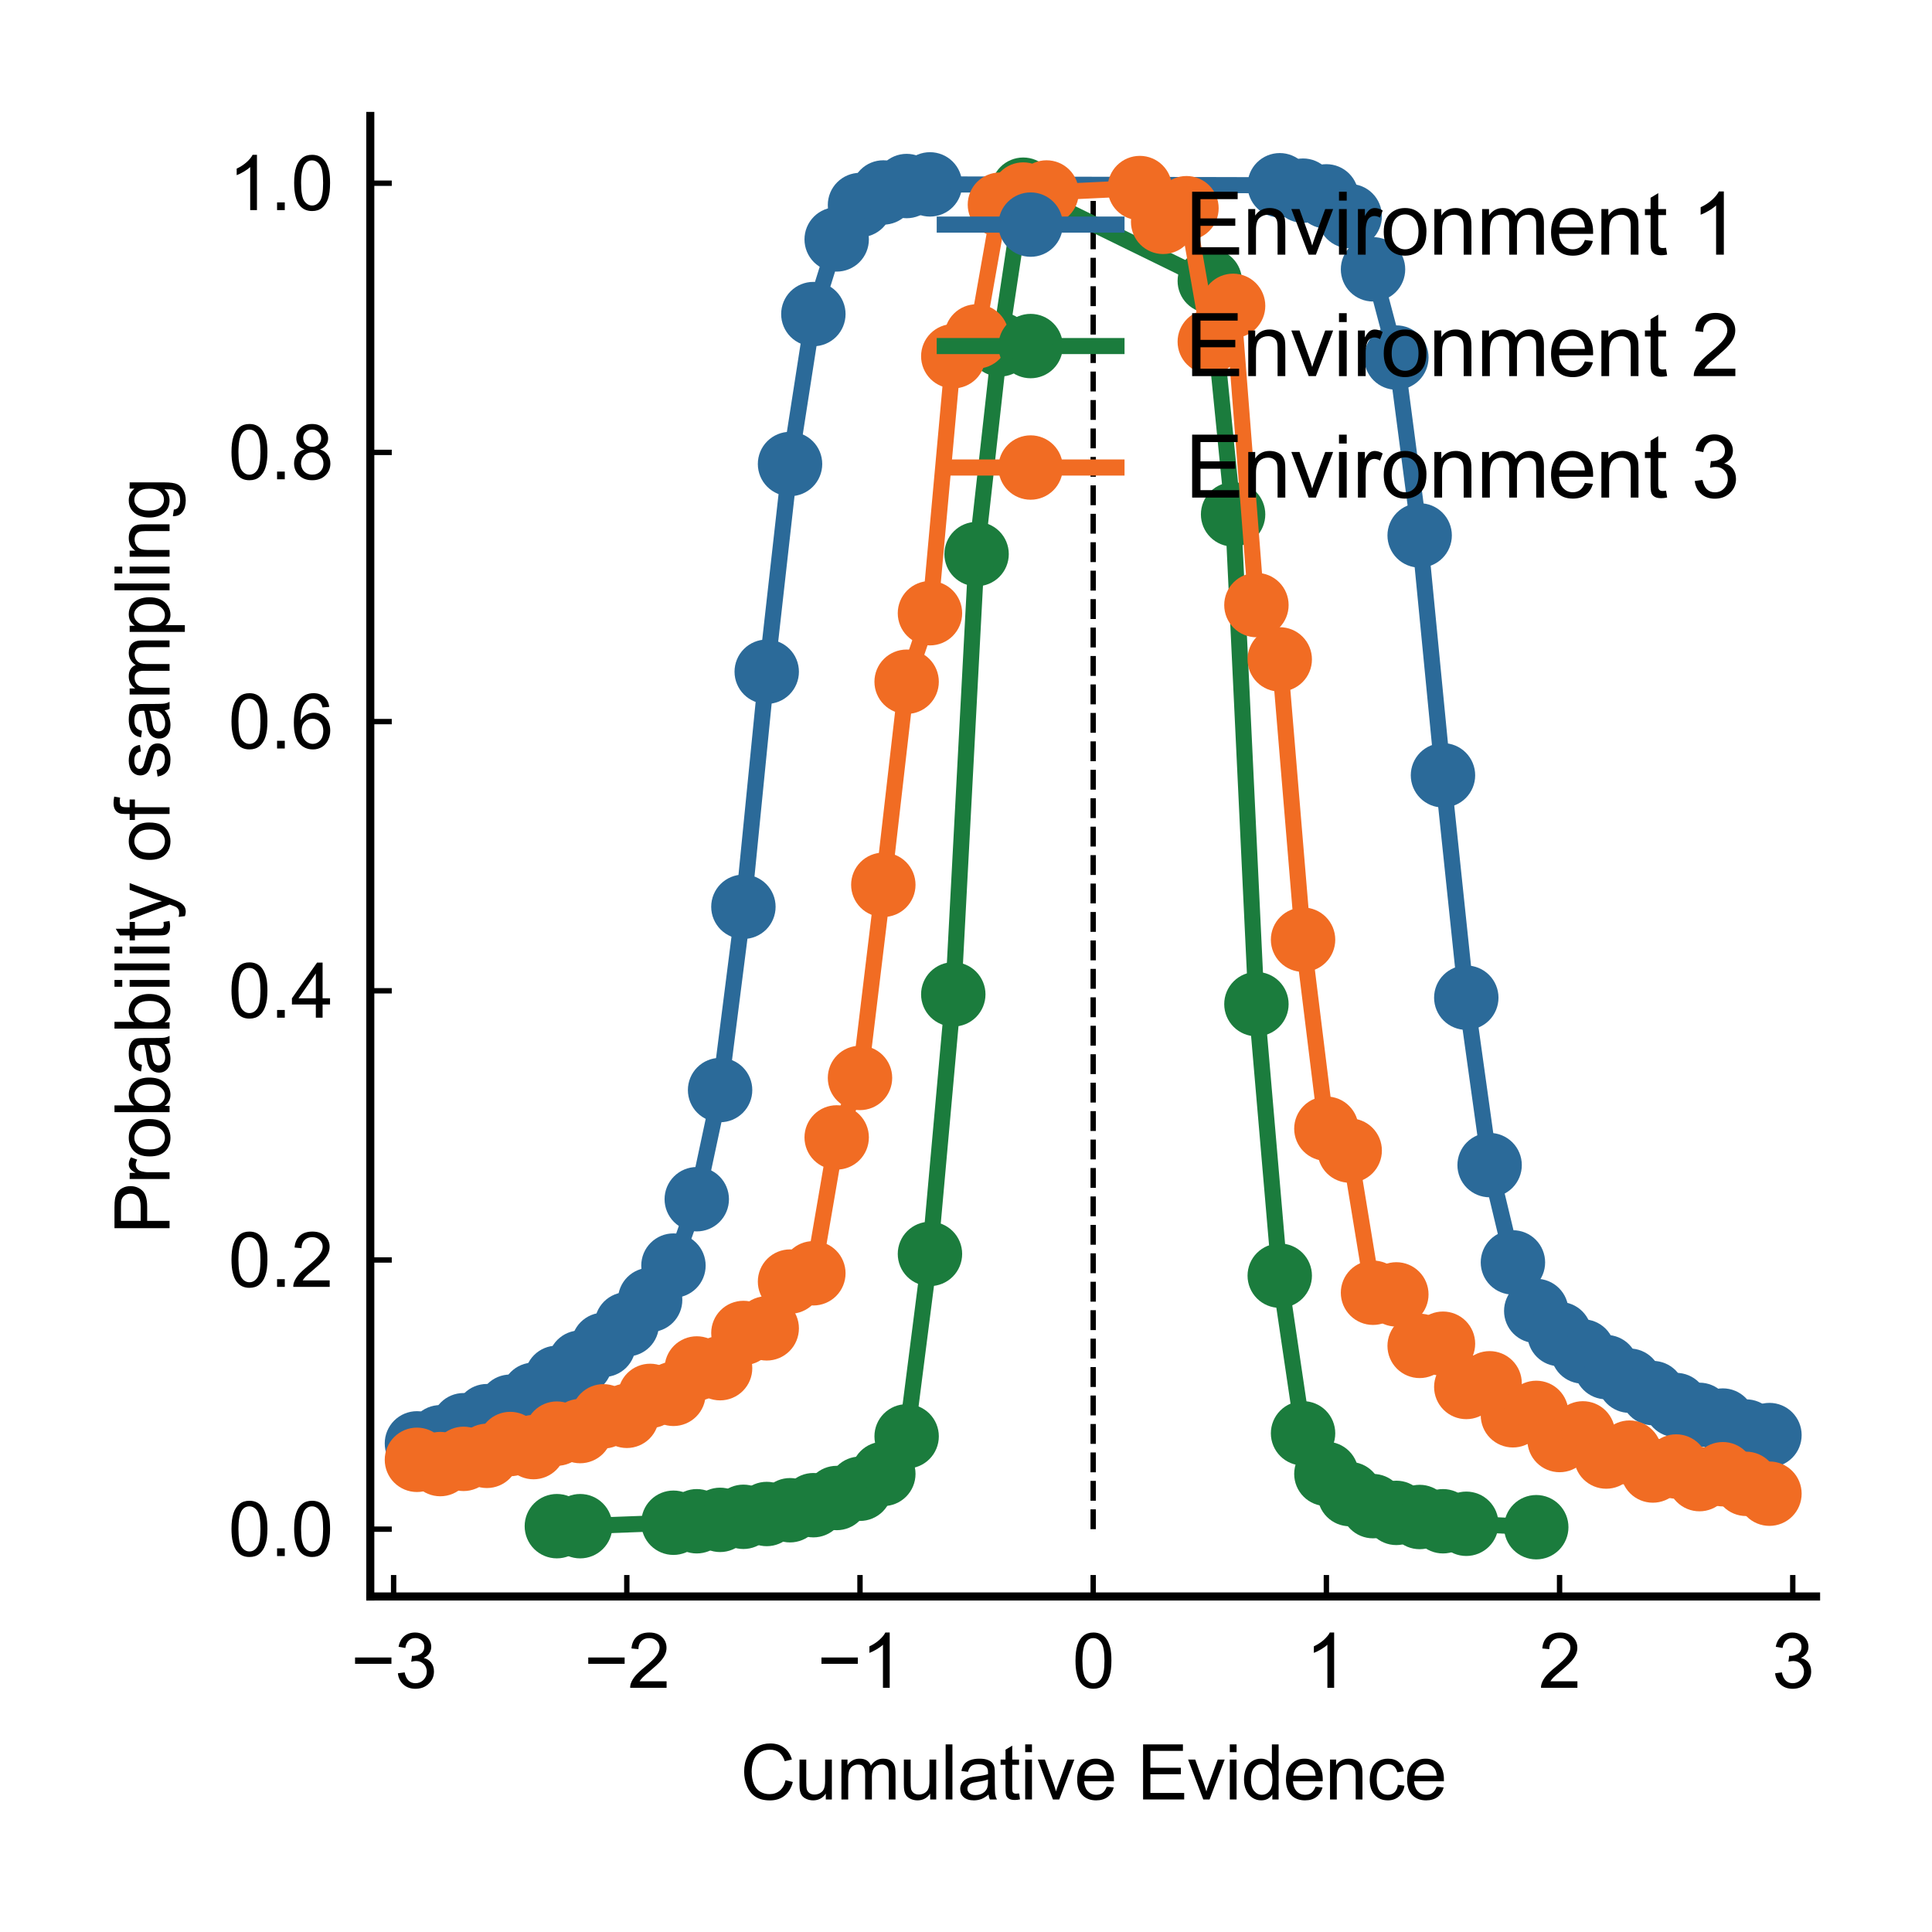 <?xml version="1.0" encoding="utf-8" standalone="no"?>
<!DOCTYPE svg PUBLIC "-//W3C//DTD SVG 1.1//EN"
  "http://www.w3.org/Graphics/SVG/1.1/DTD/svg11.dtd">
<svg xmlns:xlink="http://www.w3.org/1999/xlink" width="180pt" height="180pt" viewBox="0 0 180 180" xmlns="http://www.w3.org/2000/svg" version="1.1">
 <defs>
  <style type="text/css">*{stroke-linejoin: round; stroke-linecap: butt}</style>
 </defs>
 <g id="figure_1">
  <g id="patch_1">
   <path d="M 0 180 
L 180 180 
L 180 0 
L 0 0 
z
" style="fill: #ffffff"/>
  </g>
  <g id="axes_1">
   <g id="patch_2">
    <path d="M 34.5 148.74 
L 169.2 148.74 
L 169.2 10.8 
L 34.5 10.8 
z
" style="fill: #ffffff"/>
   </g>
   <g id="matplotlib.axis_1">
    <g id="xtick_1">
     <g id="line2d_1">
      <defs>
       <path id="mbf4b3d3108" d="M 0 0 
L 0 -2 
" style="stroke: #000000; stroke-width: 0.5"/>
      </defs>
      <g>
       <use xlink:href="#mbf4b3d3108" x="36.673" y="148.74" style="stroke: #000000; stroke-width: 0.5"/>
      </g>
     </g>
     <g id="text_1">
      <!-- −3 -->
      <g transform="translate(32.682 157.25) scale(0.07 -0.07)">
       <defs>
        <path id="ArialMT-2212" d="M 3381 1997 
L 356 1997 
L 356 2522 
L 3381 2522 
L 3381 1997 
z
" transform="scale(0.016)"/>
        <path id="ArialMT-33" d="M 269 1209 
L 831 1284 
Q 928 806 1161 595 
Q 1394 384 1728 384 
Q 2125 384 2398 659 
Q 2672 934 2672 1341 
Q 2672 1728 2419 1979 
Q 2166 2231 1775 2231 
Q 1616 2231 1378 2169 
L 1441 2663 
Q 1497 2656 1531 2656 
Q 1891 2656 2178 2843 
Q 2466 3031 2466 3422 
Q 2466 3731 2256 3934 
Q 2047 4138 1716 4138 
Q 1388 4138 1169 3931 
Q 950 3725 888 3313 
L 325 3413 
Q 428 3978 793 4289 
Q 1159 4600 1703 4600 
Q 2078 4600 2393 4439 
Q 2709 4278 2876 4000 
Q 3044 3722 3044 3409 
Q 3044 3113 2884 2869 
Q 2725 2625 2413 2481 
Q 2819 2388 3044 2092 
Q 3269 1797 3269 1353 
Q 3269 753 2831 336 
Q 2394 -81 1725 -81 
Q 1122 -81 723 278 
Q 325 638 269 1209 
z
" transform="scale(0.016)"/>
       </defs>
       <use xlink:href="#ArialMT-2212"/>
       <use xlink:href="#ArialMT-33" transform="translate(58.398 0)"/>
      </g>
     </g>
    </g>
    <g id="xtick_2">
     <g id="line2d_2">
      <g>
       <use xlink:href="#mbf4b3d3108" x="58.398" y="148.74" style="stroke: #000000; stroke-width: 0.5"/>
      </g>
     </g>
     <g id="text_2">
      <!-- −2 -->
      <g transform="translate(54.408 157.25) scale(0.07 -0.07)">
       <defs>
        <path id="ArialMT-32" d="M 3222 541 
L 3222 0 
L 194 0 
Q 188 203 259 391 
Q 375 700 629 1000 
Q 884 1300 1366 1694 
Q 2113 2306 2375 2664 
Q 2638 3022 2638 3341 
Q 2638 3675 2398 3904 
Q 2159 4134 1775 4134 
Q 1369 4134 1125 3890 
Q 881 3647 878 3216 
L 300 3275 
Q 359 3922 746 4261 
Q 1134 4600 1788 4600 
Q 2447 4600 2831 4234 
Q 3216 3869 3216 3328 
Q 3216 3053 3103 2787 
Q 2991 2522 2730 2228 
Q 2469 1934 1863 1422 
Q 1356 997 1212 845 
Q 1069 694 975 541 
L 3222 541 
z
" transform="scale(0.016)"/>
       </defs>
       <use xlink:href="#ArialMT-2212"/>
       <use xlink:href="#ArialMT-32" transform="translate(58.398 0)"/>
      </g>
     </g>
    </g>
    <g id="xtick_3">
     <g id="line2d_3">
      <g>
       <use xlink:href="#mbf4b3d3108" x="80.124" y="148.74" style="stroke: #000000; stroke-width: 0.5"/>
      </g>
     </g>
     <g id="text_3">
      <!-- −1 -->
      <g transform="translate(76.134 157.25) scale(0.07 -0.07)">
       <defs>
        <path id="ArialMT-31" d="M 2384 0 
L 1822 0 
L 1822 3584 
Q 1619 3391 1289 3197 
Q 959 3003 697 2906 
L 697 3450 
Q 1169 3672 1522 3987 
Q 1875 4303 2022 4600 
L 2384 4600 
L 2384 0 
z
" transform="scale(0.016)"/>
       </defs>
       <use xlink:href="#ArialMT-2212"/>
       <use xlink:href="#ArialMT-31" transform="translate(58.398 0)"/>
      </g>
     </g>
    </g>
    <g id="xtick_4">
     <g id="line2d_4">
      <g>
       <use xlink:href="#mbf4b3d3108" x="101.85" y="148.74" style="stroke: #000000; stroke-width: 0.5"/>
      </g>
     </g>
     <g id="text_4">
      <!-- 0 -->
      <g transform="translate(99.904 157.25) scale(0.07 -0.07)">
       <defs>
        <path id="ArialMT-30" d="M 266 2259 
Q 266 3072 433 3567 
Q 600 4063 929 4331 
Q 1259 4600 1759 4600 
Q 2128 4600 2406 4451 
Q 2684 4303 2865 4023 
Q 3047 3744 3150 3342 
Q 3253 2941 3253 2259 
Q 3253 1453 3087 958 
Q 2922 463 2592 192 
Q 2263 -78 1759 -78 
Q 1097 -78 719 397 
Q 266 969 266 2259 
z
M 844 2259 
Q 844 1131 1108 757 
Q 1372 384 1759 384 
Q 2147 384 2411 759 
Q 2675 1134 2675 2259 
Q 2675 3391 2411 3762 
Q 2147 4134 1753 4134 
Q 1366 4134 1134 3806 
Q 844 3388 844 2259 
z
" transform="scale(0.016)"/>
       </defs>
       <use xlink:href="#ArialMT-30"/>
      </g>
     </g>
    </g>
    <g id="xtick_5">
     <g id="line2d_5">
      <g>
       <use xlink:href="#mbf4b3d3108" x="123.576" y="148.74" style="stroke: #000000; stroke-width: 0.5"/>
      </g>
     </g>
     <g id="text_5">
      <!-- 1 -->
      <g transform="translate(121.629 157.25) scale(0.07 -0.07)">
       <use xlink:href="#ArialMT-31"/>
      </g>
     </g>
    </g>
    <g id="xtick_6">
     <g id="line2d_6">
      <g>
       <use xlink:href="#mbf4b3d3108" x="145.302" y="148.74" style="stroke: #000000; stroke-width: 0.5"/>
      </g>
     </g>
     <g id="text_6">
      <!-- 2 -->
      <g transform="translate(143.355 157.25) scale(0.07 -0.07)">
       <use xlink:href="#ArialMT-32"/>
      </g>
     </g>
    </g>
    <g id="xtick_7">
     <g id="line2d_7">
      <g>
       <use xlink:href="#mbf4b3d3108" x="167.027" y="148.74" style="stroke: #000000; stroke-width: 0.5"/>
      </g>
     </g>
     <g id="text_7">
      <!-- 3 -->
      <g transform="translate(165.081 157.25) scale(0.07 -0.07)">
       <use xlink:href="#ArialMT-33"/>
      </g>
     </g>
    </g>
    <g id="text_8">
     <!-- Cumulative Evidence -->
     <g transform="translate(68.974 167.652) scale(0.07 -0.07)">
      <defs>
       <path id="ArialMT-43" d="M 3763 1606 
L 4369 1453 
Q 4178 706 3683 314 
Q 3188 -78 2472 -78 
Q 1731 -78 1267 223 
Q 803 525 561 1097 
Q 319 1669 319 2325 
Q 319 3041 592 3573 
Q 866 4106 1370 4382 
Q 1875 4659 2481 4659 
Q 3169 4659 3637 4309 
Q 4106 3959 4291 3325 
L 3694 3184 
Q 3534 3684 3231 3912 
Q 2928 4141 2469 4141 
Q 1941 4141 1586 3887 
Q 1231 3634 1087 3207 
Q 944 2781 944 2328 
Q 944 1744 1114 1308 
Q 1284 872 1643 656 
Q 2003 441 2422 441 
Q 2931 441 3284 734 
Q 3638 1028 3763 1606 
z
" transform="scale(0.016)"/>
       <path id="ArialMT-75" d="M 2597 0 
L 2597 488 
Q 2209 -75 1544 -75 
Q 1250 -75 995 37 
Q 741 150 617 320 
Q 494 491 444 738 
Q 409 903 409 1263 
L 409 3319 
L 972 3319 
L 972 1478 
Q 972 1038 1006 884 
Q 1059 663 1231 536 
Q 1403 409 1656 409 
Q 1909 409 2131 539 
Q 2353 669 2445 892 
Q 2538 1116 2538 1541 
L 2538 3319 
L 3100 3319 
L 3100 0 
L 2597 0 
z
" transform="scale(0.016)"/>
       <path id="ArialMT-6d" d="M 422 0 
L 422 3319 
L 925 3319 
L 925 2853 
Q 1081 3097 1340 3245 
Q 1600 3394 1931 3394 
Q 2300 3394 2536 3241 
Q 2772 3088 2869 2813 
Q 3263 3394 3894 3394 
Q 4388 3394 4653 3120 
Q 4919 2847 4919 2278 
L 4919 0 
L 4359 0 
L 4359 2091 
Q 4359 2428 4304 2576 
Q 4250 2725 4106 2815 
Q 3963 2906 3769 2906 
Q 3419 2906 3187 2673 
Q 2956 2441 2956 1928 
L 2956 0 
L 2394 0 
L 2394 2156 
Q 2394 2531 2256 2718 
Q 2119 2906 1806 2906 
Q 1569 2906 1367 2781 
Q 1166 2656 1075 2415 
Q 984 2175 984 1722 
L 984 0 
L 422 0 
z
" transform="scale(0.016)"/>
       <path id="ArialMT-6c" d="M 409 0 
L 409 4581 
L 972 4581 
L 972 0 
L 409 0 
z
" transform="scale(0.016)"/>
       <path id="ArialMT-61" d="M 2588 409 
Q 2275 144 1986 34 
Q 1697 -75 1366 -75 
Q 819 -75 525 192 
Q 231 459 231 875 
Q 231 1119 342 1320 
Q 453 1522 633 1644 
Q 813 1766 1038 1828 
Q 1203 1872 1538 1913 
Q 2219 1994 2541 2106 
Q 2544 2222 2544 2253 
Q 2544 2597 2384 2738 
Q 2169 2928 1744 2928 
Q 1347 2928 1158 2789 
Q 969 2650 878 2297 
L 328 2372 
Q 403 2725 575 2942 
Q 747 3159 1072 3276 
Q 1397 3394 1825 3394 
Q 2250 3394 2515 3294 
Q 2781 3194 2906 3042 
Q 3031 2891 3081 2659 
Q 3109 2516 3109 2141 
L 3109 1391 
Q 3109 606 3145 398 
Q 3181 191 3288 0 
L 2700 0 
Q 2613 175 2588 409 
z
M 2541 1666 
Q 2234 1541 1622 1453 
Q 1275 1403 1131 1340 
Q 988 1278 909 1158 
Q 831 1038 831 891 
Q 831 666 1001 516 
Q 1172 366 1500 366 
Q 1825 366 2078 508 
Q 2331 650 2450 897 
Q 2541 1088 2541 1459 
L 2541 1666 
z
" transform="scale(0.016)"/>
       <path id="ArialMT-74" d="M 1650 503 
L 1731 6 
Q 1494 -44 1306 -44 
Q 1000 -44 831 53 
Q 663 150 594 308 
Q 525 466 525 972 
L 525 2881 
L 113 2881 
L 113 3319 
L 525 3319 
L 525 4141 
L 1084 4478 
L 1084 3319 
L 1650 3319 
L 1650 2881 
L 1084 2881 
L 1084 941 
Q 1084 700 1114 631 
Q 1144 563 1211 522 
Q 1278 481 1403 481 
Q 1497 481 1650 503 
z
" transform="scale(0.016)"/>
       <path id="ArialMT-69" d="M 425 3934 
L 425 4581 
L 988 4581 
L 988 3934 
L 425 3934 
z
M 425 0 
L 425 3319 
L 988 3319 
L 988 0 
L 425 0 
z
" transform="scale(0.016)"/>
       <path id="ArialMT-76" d="M 1344 0 
L 81 3319 
L 675 3319 
L 1388 1331 
Q 1503 1009 1600 663 
Q 1675 925 1809 1294 
L 2547 3319 
L 3125 3319 
L 1869 0 
L 1344 0 
z
" transform="scale(0.016)"/>
       <path id="ArialMT-65" d="M 2694 1069 
L 3275 997 
Q 3138 488 2766 206 
Q 2394 -75 1816 -75 
Q 1088 -75 661 373 
Q 234 822 234 1631 
Q 234 2469 665 2931 
Q 1097 3394 1784 3394 
Q 2450 3394 2872 2941 
Q 3294 2488 3294 1666 
Q 3294 1616 3291 1516 
L 816 1516 
Q 847 969 1125 678 
Q 1403 388 1819 388 
Q 2128 388 2347 550 
Q 2566 713 2694 1069 
z
M 847 1978 
L 2700 1978 
Q 2663 2397 2488 2606 
Q 2219 2931 1791 2931 
Q 1403 2931 1139 2672 
Q 875 2413 847 1978 
z
" transform="scale(0.016)"/>
       <path id="ArialMT-20" transform="scale(0.016)"/>
       <path id="ArialMT-45" d="M 506 0 
L 506 4581 
L 3819 4581 
L 3819 4041 
L 1113 4041 
L 1113 2638 
L 3647 2638 
L 3647 2100 
L 1113 2100 
L 1113 541 
L 3925 541 
L 3925 0 
L 506 0 
z
" transform="scale(0.016)"/>
       <path id="ArialMT-64" d="M 2575 0 
L 2575 419 
Q 2259 -75 1647 -75 
Q 1250 -75 917 144 
Q 584 363 401 755 
Q 219 1147 219 1656 
Q 219 2153 384 2558 
Q 550 2963 881 3178 
Q 1213 3394 1622 3394 
Q 1922 3394 2156 3267 
Q 2391 3141 2538 2938 
L 2538 4581 
L 3097 4581 
L 3097 0 
L 2575 0 
z
M 797 1656 
Q 797 1019 1065 703 
Q 1334 388 1700 388 
Q 2069 388 2326 689 
Q 2584 991 2584 1609 
Q 2584 2291 2321 2609 
Q 2059 2928 1675 2928 
Q 1300 2928 1048 2622 
Q 797 2316 797 1656 
z
" transform="scale(0.016)"/>
       <path id="ArialMT-6e" d="M 422 0 
L 422 3319 
L 928 3319 
L 928 2847 
Q 1294 3394 1984 3394 
Q 2284 3394 2536 3286 
Q 2788 3178 2913 3003 
Q 3038 2828 3088 2588 
Q 3119 2431 3119 2041 
L 3119 0 
L 2556 0 
L 2556 2019 
Q 2556 2363 2490 2533 
Q 2425 2703 2258 2804 
Q 2091 2906 1866 2906 
Q 1506 2906 1245 2678 
Q 984 2450 984 1813 
L 984 0 
L 422 0 
z
" transform="scale(0.016)"/>
       <path id="ArialMT-63" d="M 2588 1216 
L 3141 1144 
Q 3050 572 2676 248 
Q 2303 -75 1759 -75 
Q 1078 -75 664 370 
Q 250 816 250 1647 
Q 250 2184 428 2587 
Q 606 2991 970 3192 
Q 1334 3394 1763 3394 
Q 2303 3394 2647 3120 
Q 2991 2847 3088 2344 
L 2541 2259 
Q 2463 2594 2264 2762 
Q 2066 2931 1784 2931 
Q 1359 2931 1093 2626 
Q 828 2322 828 1663 
Q 828 994 1084 691 
Q 1341 388 1753 388 
Q 2084 388 2306 591 
Q 2528 794 2588 1216 
z
" transform="scale(0.016)"/>
      </defs>
      <use xlink:href="#ArialMT-43"/>
      <use xlink:href="#ArialMT-75" transform="translate(72.217 0)"/>
      <use xlink:href="#ArialMT-6d" transform="translate(127.832 0)"/>
      <use xlink:href="#ArialMT-75" transform="translate(211.133 0)"/>
      <use xlink:href="#ArialMT-6c" transform="translate(266.748 0)"/>
      <use xlink:href="#ArialMT-61" transform="translate(288.965 0)"/>
      <use xlink:href="#ArialMT-74" transform="translate(344.58 0)"/>
      <use xlink:href="#ArialMT-69" transform="translate(372.363 0)"/>
      <use xlink:href="#ArialMT-76" transform="translate(394.58 0)"/>
      <use xlink:href="#ArialMT-65" transform="translate(444.58 0)"/>
      <use xlink:href="#ArialMT-20" transform="translate(500.195 0)"/>
      <use xlink:href="#ArialMT-45" transform="translate(527.979 0)"/>
      <use xlink:href="#ArialMT-76" transform="translate(594.678 0)"/>
      <use xlink:href="#ArialMT-69" transform="translate(644.678 0)"/>
      <use xlink:href="#ArialMT-64" transform="translate(666.895 0)"/>
      <use xlink:href="#ArialMT-65" transform="translate(722.51 0)"/>
      <use xlink:href="#ArialMT-6e" transform="translate(778.125 0)"/>
      <use xlink:href="#ArialMT-63" transform="translate(833.74 0)"/>
      <use xlink:href="#ArialMT-65" transform="translate(883.74 0)"/>
     </g>
    </g>
   </g>
   <g id="matplotlib.axis_2">
    <g id="ytick_1">
     <g id="line2d_8">
      <defs>
       <path id="md67c5f1a2b" d="M 0 0 
L 2 0 
" style="stroke: #000000; stroke-width: 0.5"/>
      </defs>
      <g>
       <use xlink:href="#md67c5f1a2b" x="34.5" y="142.47" style="stroke: #000000; stroke-width: 0.5"/>
      </g>
     </g>
     <g id="text_9">
      <!-- 0.0 -->
      <g transform="translate(21.27 144.975) scale(0.07 -0.07)">
       <defs>
        <path id="ArialMT-2e" d="M 581 0 
L 581 641 
L 1222 641 
L 1222 0 
L 581 0 
z
" transform="scale(0.016)"/>
       </defs>
       <use xlink:href="#ArialMT-30"/>
       <use xlink:href="#ArialMT-2e" transform="translate(55.615 0)"/>
       <use xlink:href="#ArialMT-30" transform="translate(83.398 0)"/>
      </g>
     </g>
    </g>
    <g id="ytick_2">
     <g id="line2d_9">
      <g>
       <use xlink:href="#md67c5f1a2b" x="34.5" y="117.39" style="stroke: #000000; stroke-width: 0.5"/>
      </g>
     </g>
     <g id="text_10">
      <!-- 0.2 -->
      <g transform="translate(21.27 119.895) scale(0.07 -0.07)">
       <use xlink:href="#ArialMT-30"/>
       <use xlink:href="#ArialMT-2e" transform="translate(55.615 0)"/>
       <use xlink:href="#ArialMT-32" transform="translate(83.398 0)"/>
      </g>
     </g>
    </g>
    <g id="ytick_3">
     <g id="line2d_10">
      <g>
       <use xlink:href="#md67c5f1a2b" x="34.5" y="92.31" style="stroke: #000000; stroke-width: 0.5"/>
      </g>
     </g>
     <g id="text_11">
      <!-- 0.4 -->
      <g transform="translate(21.27 94.815) scale(0.07 -0.07)">
       <defs>
        <path id="ArialMT-34" d="M 2069 0 
L 2069 1097 
L 81 1097 
L 81 1613 
L 2172 4581 
L 2631 4581 
L 2631 1613 
L 3250 1613 
L 3250 1097 
L 2631 1097 
L 2631 0 
L 2069 0 
z
M 2069 1613 
L 2069 3678 
L 634 1613 
L 2069 1613 
z
" transform="scale(0.016)"/>
       </defs>
       <use xlink:href="#ArialMT-30"/>
       <use xlink:href="#ArialMT-2e" transform="translate(55.615 0)"/>
       <use xlink:href="#ArialMT-34" transform="translate(83.398 0)"/>
      </g>
     </g>
    </g>
    <g id="ytick_4">
     <g id="line2d_11">
      <g>
       <use xlink:href="#md67c5f1a2b" x="34.5" y="67.23" style="stroke: #000000; stroke-width: 0.5"/>
      </g>
     </g>
     <g id="text_12">
      <!-- 0.6 -->
      <g transform="translate(21.27 69.735) scale(0.07 -0.07)">
       <defs>
        <path id="ArialMT-36" d="M 3184 3459 
L 2625 3416 
Q 2550 3747 2413 3897 
Q 2184 4138 1850 4138 
Q 1581 4138 1378 3988 
Q 1113 3794 959 3422 
Q 806 3050 800 2363 
Q 1003 2672 1297 2822 
Q 1591 2972 1913 2972 
Q 2475 2972 2870 2558 
Q 3266 2144 3266 1488 
Q 3266 1056 3080 686 
Q 2894 316 2569 119 
Q 2244 -78 1831 -78 
Q 1128 -78 684 439 
Q 241 956 241 2144 
Q 241 3472 731 4075 
Q 1159 4600 1884 4600 
Q 2425 4600 2770 4297 
Q 3116 3994 3184 3459 
z
M 888 1484 
Q 888 1194 1011 928 
Q 1134 663 1356 523 
Q 1578 384 1822 384 
Q 2178 384 2434 671 
Q 2691 959 2691 1453 
Q 2691 1928 2437 2201 
Q 2184 2475 1800 2475 
Q 1419 2475 1153 2201 
Q 888 1928 888 1484 
z
" transform="scale(0.016)"/>
       </defs>
       <use xlink:href="#ArialMT-30"/>
       <use xlink:href="#ArialMT-2e" transform="translate(55.615 0)"/>
       <use xlink:href="#ArialMT-36" transform="translate(83.398 0)"/>
      </g>
     </g>
    </g>
    <g id="ytick_5">
     <g id="line2d_12">
      <g>
       <use xlink:href="#md67c5f1a2b" x="34.5" y="42.15" style="stroke: #000000; stroke-width: 0.5"/>
      </g>
     </g>
     <g id="text_13">
      <!-- 0.8 -->
      <g transform="translate(21.27 44.655) scale(0.07 -0.07)">
       <defs>
        <path id="ArialMT-38" d="M 1131 2484 
Q 781 2613 612 2850 
Q 444 3088 444 3419 
Q 444 3919 803 4259 
Q 1163 4600 1759 4600 
Q 2359 4600 2725 4251 
Q 3091 3903 3091 3403 
Q 3091 3084 2923 2848 
Q 2756 2613 2416 2484 
Q 2838 2347 3058 2040 
Q 3278 1734 3278 1309 
Q 3278 722 2862 322 
Q 2447 -78 1769 -78 
Q 1091 -78 675 323 
Q 259 725 259 1325 
Q 259 1772 486 2073 
Q 713 2375 1131 2484 
z
M 1019 3438 
Q 1019 3113 1228 2906 
Q 1438 2700 1772 2700 
Q 2097 2700 2305 2904 
Q 2513 3109 2513 3406 
Q 2513 3716 2298 3927 
Q 2084 4138 1766 4138 
Q 1444 4138 1231 3931 
Q 1019 3725 1019 3438 
z
M 838 1322 
Q 838 1081 952 856 
Q 1066 631 1291 507 
Q 1516 384 1775 384 
Q 2178 384 2440 643 
Q 2703 903 2703 1303 
Q 2703 1709 2433 1975 
Q 2163 2241 1756 2241 
Q 1359 2241 1098 1978 
Q 838 1716 838 1322 
z
" transform="scale(0.016)"/>
       </defs>
       <use xlink:href="#ArialMT-30"/>
       <use xlink:href="#ArialMT-2e" transform="translate(55.615 0)"/>
       <use xlink:href="#ArialMT-38" transform="translate(83.398 0)"/>
      </g>
     </g>
    </g>
    <g id="ytick_6">
     <g id="line2d_13">
      <g>
       <use xlink:href="#md67c5f1a2b" x="34.5" y="17.07" style="stroke: #000000; stroke-width: 0.5"/>
      </g>
     </g>
     <g id="text_14">
      <!-- 1.0 -->
      <g transform="translate(21.27 19.575) scale(0.07 -0.07)">
       <use xlink:href="#ArialMT-31"/>
       <use xlink:href="#ArialMT-2e" transform="translate(55.615 0)"/>
       <use xlink:href="#ArialMT-30" transform="translate(83.398 0)"/>
      </g>
     </g>
    </g>
    <g id="text_15">
     <!-- Probability of sampling -->
     <g transform="translate(15.797 114.98) rotate(-90) scale(0.07 -0.07)">
      <defs>
       <path id="ArialMT-50" d="M 494 0 
L 494 4581 
L 2222 4581 
Q 2678 4581 2919 4538 
Q 3256 4481 3484 4323 
Q 3713 4166 3852 3881 
Q 3991 3597 3991 3256 
Q 3991 2672 3619 2267 
Q 3247 1863 2275 1863 
L 1100 1863 
L 1100 0 
L 494 0 
z
M 1100 2403 
L 2284 2403 
Q 2872 2403 3119 2622 
Q 3366 2841 3366 3238 
Q 3366 3525 3220 3729 
Q 3075 3934 2838 4000 
Q 2684 4041 2272 4041 
L 1100 4041 
L 1100 2403 
z
" transform="scale(0.016)"/>
       <path id="ArialMT-72" d="M 416 0 
L 416 3319 
L 922 3319 
L 922 2816 
Q 1116 3169 1280 3281 
Q 1444 3394 1641 3394 
Q 1925 3394 2219 3213 
L 2025 2691 
Q 1819 2813 1613 2813 
Q 1428 2813 1281 2702 
Q 1134 2591 1072 2394 
Q 978 2094 978 1738 
L 978 0 
L 416 0 
z
" transform="scale(0.016)"/>
       <path id="ArialMT-6f" d="M 213 1659 
Q 213 2581 725 3025 
Q 1153 3394 1769 3394 
Q 2453 3394 2887 2945 
Q 3322 2497 3322 1706 
Q 3322 1066 3130 698 
Q 2938 331 2570 128 
Q 2203 -75 1769 -75 
Q 1072 -75 642 372 
Q 213 819 213 1659 
z
M 791 1659 
Q 791 1022 1069 705 
Q 1347 388 1769 388 
Q 2188 388 2466 706 
Q 2744 1025 2744 1678 
Q 2744 2294 2464 2611 
Q 2184 2928 1769 2928 
Q 1347 2928 1069 2612 
Q 791 2297 791 1659 
z
" transform="scale(0.016)"/>
       <path id="ArialMT-62" d="M 941 0 
L 419 0 
L 419 4581 
L 981 4581 
L 981 2947 
Q 1338 3394 1891 3394 
Q 2197 3394 2470 3270 
Q 2744 3147 2920 2923 
Q 3097 2700 3197 2384 
Q 3297 2069 3297 1709 
Q 3297 856 2875 390 
Q 2453 -75 1863 -75 
Q 1275 -75 941 416 
L 941 0 
z
M 934 1684 
Q 934 1088 1097 822 
Q 1363 388 1816 388 
Q 2184 388 2453 708 
Q 2722 1028 2722 1663 
Q 2722 2313 2464 2622 
Q 2206 2931 1841 2931 
Q 1472 2931 1203 2611 
Q 934 2291 934 1684 
z
" transform="scale(0.016)"/>
       <path id="ArialMT-79" d="M 397 -1278 
L 334 -750 
Q 519 -800 656 -800 
Q 844 -800 956 -737 
Q 1069 -675 1141 -563 
Q 1194 -478 1313 -144 
Q 1328 -97 1363 -6 
L 103 3319 
L 709 3319 
L 1400 1397 
Q 1534 1031 1641 628 
Q 1738 1016 1872 1384 
L 2581 3319 
L 3144 3319 
L 1881 -56 
Q 1678 -603 1566 -809 
Q 1416 -1088 1222 -1217 
Q 1028 -1347 759 -1347 
Q 597 -1347 397 -1278 
z
" transform="scale(0.016)"/>
       <path id="ArialMT-66" d="M 556 0 
L 556 2881 
L 59 2881 
L 59 3319 
L 556 3319 
L 556 3672 
Q 556 4006 616 4169 
Q 697 4388 901 4523 
Q 1106 4659 1475 4659 
Q 1713 4659 2000 4603 
L 1916 4113 
Q 1741 4144 1584 4144 
Q 1328 4144 1222 4034 
Q 1116 3925 1116 3625 
L 1116 3319 
L 1763 3319 
L 1763 2881 
L 1116 2881 
L 1116 0 
L 556 0 
z
" transform="scale(0.016)"/>
       <path id="ArialMT-73" d="M 197 991 
L 753 1078 
Q 800 744 1014 566 
Q 1228 388 1613 388 
Q 2000 388 2187 545 
Q 2375 703 2375 916 
Q 2375 1106 2209 1216 
Q 2094 1291 1634 1406 
Q 1016 1563 777 1677 
Q 538 1791 414 1992 
Q 291 2194 291 2438 
Q 291 2659 392 2848 
Q 494 3038 669 3163 
Q 800 3259 1026 3326 
Q 1253 3394 1513 3394 
Q 1903 3394 2198 3281 
Q 2494 3169 2634 2976 
Q 2775 2784 2828 2463 
L 2278 2388 
Q 2241 2644 2061 2787 
Q 1881 2931 1553 2931 
Q 1166 2931 1000 2803 
Q 834 2675 834 2503 
Q 834 2394 903 2306 
Q 972 2216 1119 2156 
Q 1203 2125 1616 2013 
Q 2213 1853 2448 1751 
Q 2684 1650 2818 1456 
Q 2953 1263 2953 975 
Q 2953 694 2789 445 
Q 2625 197 2315 61 
Q 2006 -75 1616 -75 
Q 969 -75 630 194 
Q 291 463 197 991 
z
" transform="scale(0.016)"/>
       <path id="ArialMT-70" d="M 422 -1272 
L 422 3319 
L 934 3319 
L 934 2888 
Q 1116 3141 1344 3267 
Q 1572 3394 1897 3394 
Q 2322 3394 2647 3175 
Q 2972 2956 3137 2557 
Q 3303 2159 3303 1684 
Q 3303 1175 3120 767 
Q 2938 359 2589 142 
Q 2241 -75 1856 -75 
Q 1575 -75 1351 44 
Q 1128 163 984 344 
L 984 -1272 
L 422 -1272 
z
M 931 1641 
Q 931 1000 1190 694 
Q 1450 388 1819 388 
Q 2194 388 2461 705 
Q 2728 1022 2728 1688 
Q 2728 2322 2467 2637 
Q 2206 2953 1844 2953 
Q 1484 2953 1207 2617 
Q 931 2281 931 1641 
z
" transform="scale(0.016)"/>
       <path id="ArialMT-67" d="M 319 -275 
L 866 -356 
Q 900 -609 1056 -725 
Q 1266 -881 1628 -881 
Q 2019 -881 2231 -725 
Q 2444 -569 2519 -288 
Q 2563 -116 2559 434 
Q 2191 0 1641 0 
Q 956 0 581 494 
Q 206 988 206 1678 
Q 206 2153 378 2554 
Q 550 2956 876 3175 
Q 1203 3394 1644 3394 
Q 2231 3394 2613 2919 
L 2613 3319 
L 3131 3319 
L 3131 450 
Q 3131 -325 2973 -648 
Q 2816 -972 2473 -1159 
Q 2131 -1347 1631 -1347 
Q 1038 -1347 672 -1080 
Q 306 -813 319 -275 
z
M 784 1719 
Q 784 1066 1043 766 
Q 1303 466 1694 466 
Q 2081 466 2343 764 
Q 2606 1063 2606 1700 
Q 2606 2309 2336 2618 
Q 2066 2928 1684 2928 
Q 1309 2928 1046 2623 
Q 784 2319 784 1719 
z
" transform="scale(0.016)"/>
      </defs>
      <use xlink:href="#ArialMT-50"/>
      <use xlink:href="#ArialMT-72" transform="translate(66.699 0)"/>
      <use xlink:href="#ArialMT-6f" transform="translate(100 0)"/>
      <use xlink:href="#ArialMT-62" transform="translate(155.615 0)"/>
      <use xlink:href="#ArialMT-61" transform="translate(211.23 0)"/>
      <use xlink:href="#ArialMT-62" transform="translate(266.846 0)"/>
      <use xlink:href="#ArialMT-69" transform="translate(322.461 0)"/>
      <use xlink:href="#ArialMT-6c" transform="translate(344.678 0)"/>
      <use xlink:href="#ArialMT-69" transform="translate(366.895 0)"/>
      <use xlink:href="#ArialMT-74" transform="translate(389.111 0)"/>
      <use xlink:href="#ArialMT-79" transform="translate(416.895 0)"/>
      <use xlink:href="#ArialMT-20" transform="translate(466.895 0)"/>
      <use xlink:href="#ArialMT-6f" transform="translate(494.678 0)"/>
      <use xlink:href="#ArialMT-66" transform="translate(550.293 0)"/>
      <use xlink:href="#ArialMT-20" transform="translate(578.076 0)"/>
      <use xlink:href="#ArialMT-73" transform="translate(605.859 0)"/>
      <use xlink:href="#ArialMT-61" transform="translate(655.859 0)"/>
      <use xlink:href="#ArialMT-6d" transform="translate(711.475 0)"/>
      <use xlink:href="#ArialMT-70" transform="translate(794.775 0)"/>
      <use xlink:href="#ArialMT-6c" transform="translate(850.391 0)"/>
      <use xlink:href="#ArialMT-69" transform="translate(872.607 0)"/>
      <use xlink:href="#ArialMT-6e" transform="translate(894.824 0)"/>
      <use xlink:href="#ArialMT-67" transform="translate(950.439 0)"/>
     </g>
    </g>
   </g>
   <g id="LineCollection_1">
    <path d="M 101.85 142.47 
L 101.85 17.07 
" clip-path="url(#p8692076229)" style="fill: none; stroke-dasharray: 1.85,0.8; stroke-dashoffset: 0; stroke: #000000; stroke-width: 0.5"/>
   </g>
   <g id="line2d_14">
    <path d="M 38.845 134.476 
L 41.018 133.907 
L 43.19 132.785 
L 45.363 131.94 
L 47.535 131.061 
L 49.708 129.947 
L 51.881 128.37 
L 54.053 126.952 
L 56.226 125.296 
L 58.398 123.384 
L 60.571 121.108 
L 62.744 117.912 
L 64.916 111.728 
L 67.089 101.558 
L 69.261 84.482 
L 71.434 62.583 
L 73.606 43.23 
L 75.779 29.262 
L 77.952 22.305 
L 80.124 19.101 
L 82.297 17.932 
L 84.469 17.333 
L 86.642 17.179 
L 119.231 17.26 
L 121.403 17.763 
L 123.576 18.295 
L 125.748 20.137 
L 127.921 25.092 
L 130.094 33.313 
L 132.266 49.883 
L 134.439 72.234 
L 136.611 92.952 
L 138.784 108.55 
L 140.956 117.617 
L 143.129 122.138 
L 145.302 124.296 
L 147.474 125.915 
L 149.647 127.371 
L 151.819 128.636 
L 153.992 129.791 
L 156.165 130.905 
L 158.337 131.82 
L 160.51 132.35 
L 162.682 133.373 
L 164.855 133.703 
" clip-path="url(#p8692076229)" style="fill: none; stroke: #2b6a99; stroke-width: 1.5; stroke-linecap: square"/>
    <defs>
     <path id="mc1ffb6bd2c" d="M 0 2.5 
C 0.663 2.5 1.299 2.237 1.768 1.768 
C 2.237 1.299 2.5 0.663 2.5 0 
C 2.5 -0.663 2.237 -1.299 1.768 -1.768 
C 1.299 -2.237 0.663 -2.5 0 -2.5 
C -0.663 -2.5 -1.299 -2.237 -1.768 -1.768 
C -2.237 -1.299 -2.5 -0.663 -2.5 0 
C -2.5 0.663 -2.237 1.299 -1.768 1.768 
C -1.299 2.237 -0.663 2.5 0 2.5 
z
" style="stroke: #2b6a99"/>
    </defs>
    <g clip-path="url(#p8692076229)">
     <use xlink:href="#mc1ffb6bd2c" x="38.845" y="134.476" style="fill: #2b6a99; stroke: #2b6a99"/>
     <use xlink:href="#mc1ffb6bd2c" x="41.018" y="133.907" style="fill: #2b6a99; stroke: #2b6a99"/>
     <use xlink:href="#mc1ffb6bd2c" x="43.19" y="132.785" style="fill: #2b6a99; stroke: #2b6a99"/>
     <use xlink:href="#mc1ffb6bd2c" x="45.363" y="131.94" style="fill: #2b6a99; stroke: #2b6a99"/>
     <use xlink:href="#mc1ffb6bd2c" x="47.535" y="131.061" style="fill: #2b6a99; stroke: #2b6a99"/>
     <use xlink:href="#mc1ffb6bd2c" x="49.708" y="129.947" style="fill: #2b6a99; stroke: #2b6a99"/>
     <use xlink:href="#mc1ffb6bd2c" x="51.881" y="128.37" style="fill: #2b6a99; stroke: #2b6a99"/>
     <use xlink:href="#mc1ffb6bd2c" x="54.053" y="126.952" style="fill: #2b6a99; stroke: #2b6a99"/>
     <use xlink:href="#mc1ffb6bd2c" x="56.226" y="125.296" style="fill: #2b6a99; stroke: #2b6a99"/>
     <use xlink:href="#mc1ffb6bd2c" x="58.398" y="123.384" style="fill: #2b6a99; stroke: #2b6a99"/>
     <use xlink:href="#mc1ffb6bd2c" x="60.571" y="121.108" style="fill: #2b6a99; stroke: #2b6a99"/>
     <use xlink:href="#mc1ffb6bd2c" x="62.744" y="117.912" style="fill: #2b6a99; stroke: #2b6a99"/>
     <use xlink:href="#mc1ffb6bd2c" x="64.916" y="111.728" style="fill: #2b6a99; stroke: #2b6a99"/>
     <use xlink:href="#mc1ffb6bd2c" x="67.089" y="101.558" style="fill: #2b6a99; stroke: #2b6a99"/>
     <use xlink:href="#mc1ffb6bd2c" x="69.261" y="84.482" style="fill: #2b6a99; stroke: #2b6a99"/>
     <use xlink:href="#mc1ffb6bd2c" x="71.434" y="62.583" style="fill: #2b6a99; stroke: #2b6a99"/>
     <use xlink:href="#mc1ffb6bd2c" x="73.606" y="43.23" style="fill: #2b6a99; stroke: #2b6a99"/>
     <use xlink:href="#mc1ffb6bd2c" x="75.779" y="29.262" style="fill: #2b6a99; stroke: #2b6a99"/>
     <use xlink:href="#mc1ffb6bd2c" x="77.952" y="22.305" style="fill: #2b6a99; stroke: #2b6a99"/>
     <use xlink:href="#mc1ffb6bd2c" x="80.124" y="19.101" style="fill: #2b6a99; stroke: #2b6a99"/>
     <use xlink:href="#mc1ffb6bd2c" x="82.297" y="17.932" style="fill: #2b6a99; stroke: #2b6a99"/>
     <use xlink:href="#mc1ffb6bd2c" x="84.469" y="17.333" style="fill: #2b6a99; stroke: #2b6a99"/>
     <use xlink:href="#mc1ffb6bd2c" x="86.642" y="17.179" style="fill: #2b6a99; stroke: #2b6a99"/>
     <use xlink:href="#mc1ffb6bd2c" x="119.231" y="17.26" style="fill: #2b6a99; stroke: #2b6a99"/>
     <use xlink:href="#mc1ffb6bd2c" x="121.403" y="17.763" style="fill: #2b6a99; stroke: #2b6a99"/>
     <use xlink:href="#mc1ffb6bd2c" x="123.576" y="18.295" style="fill: #2b6a99; stroke: #2b6a99"/>
     <use xlink:href="#mc1ffb6bd2c" x="125.748" y="20.137" style="fill: #2b6a99; stroke: #2b6a99"/>
     <use xlink:href="#mc1ffb6bd2c" x="127.921" y="25.092" style="fill: #2b6a99; stroke: #2b6a99"/>
     <use xlink:href="#mc1ffb6bd2c" x="130.094" y="33.313" style="fill: #2b6a99; stroke: #2b6a99"/>
     <use xlink:href="#mc1ffb6bd2c" x="132.266" y="49.883" style="fill: #2b6a99; stroke: #2b6a99"/>
     <use xlink:href="#mc1ffb6bd2c" x="134.439" y="72.234" style="fill: #2b6a99; stroke: #2b6a99"/>
     <use xlink:href="#mc1ffb6bd2c" x="136.611" y="92.952" style="fill: #2b6a99; stroke: #2b6a99"/>
     <use xlink:href="#mc1ffb6bd2c" x="138.784" y="108.55" style="fill: #2b6a99; stroke: #2b6a99"/>
     <use xlink:href="#mc1ffb6bd2c" x="140.956" y="117.617" style="fill: #2b6a99; stroke: #2b6a99"/>
     <use xlink:href="#mc1ffb6bd2c" x="143.129" y="122.138" style="fill: #2b6a99; stroke: #2b6a99"/>
     <use xlink:href="#mc1ffb6bd2c" x="145.302" y="124.296" style="fill: #2b6a99; stroke: #2b6a99"/>
     <use xlink:href="#mc1ffb6bd2c" x="147.474" y="125.915" style="fill: #2b6a99; stroke: #2b6a99"/>
     <use xlink:href="#mc1ffb6bd2c" x="149.647" y="127.371" style="fill: #2b6a99; stroke: #2b6a99"/>
     <use xlink:href="#mc1ffb6bd2c" x="151.819" y="128.636" style="fill: #2b6a99; stroke: #2b6a99"/>
     <use xlink:href="#mc1ffb6bd2c" x="153.992" y="129.791" style="fill: #2b6a99; stroke: #2b6a99"/>
     <use xlink:href="#mc1ffb6bd2c" x="156.165" y="130.905" style="fill: #2b6a99; stroke: #2b6a99"/>
     <use xlink:href="#mc1ffb6bd2c" x="158.337" y="131.82" style="fill: #2b6a99; stroke: #2b6a99"/>
     <use xlink:href="#mc1ffb6bd2c" x="160.51" y="132.35" style="fill: #2b6a99; stroke: #2b6a99"/>
     <use xlink:href="#mc1ffb6bd2c" x="162.682" y="133.373" style="fill: #2b6a99; stroke: #2b6a99"/>
     <use xlink:href="#mc1ffb6bd2c" x="164.855" y="133.703" style="fill: #2b6a99; stroke: #2b6a99"/>
    </g>
   </g>
   <g id="line2d_15">
    <path d="M 51.881 142.19 
L 54.053 142.191 
L 62.744 141.87 
L 64.916 141.732 
L 67.089 141.602 
L 69.261 141.318 
L 71.434 141.056 
L 73.606 140.705 
L 75.779 140.235 
L 77.952 139.566 
L 80.124 138.703 
L 82.297 137.32 
L 84.469 133.822 
L 86.642 116.825 
L 88.815 92.643 
L 90.987 51.622 
L 93.16 32.085 
L 95.332 17.674 
L 112.713 26.175 
L 114.885 47.926 
L 117.058 93.552 
L 119.231 118.852 
L 121.403 133.54 
L 123.576 137.32 
L 125.748 139.201 
L 127.921 140.323 
L 130.094 140.952 
L 132.266 141.336 
L 134.439 141.732 
L 136.611 141.967 
L 143.129 142.286 
" clip-path="url(#p8692076229)" style="fill: none; stroke: #1b7c3d; stroke-width: 1.5; stroke-linecap: square"/>
    <defs>
     <path id="m2d673e6d27" d="M 0 2.5 
C 0.663 2.5 1.299 2.237 1.768 1.768 
C 2.237 1.299 2.5 0.663 2.5 0 
C 2.5 -0.663 2.237 -1.299 1.768 -1.768 
C 1.299 -2.237 0.663 -2.5 0 -2.5 
C -0.663 -2.5 -1.299 -2.237 -1.768 -1.768 
C -2.237 -1.299 -2.5 -0.663 -2.5 0 
C -2.5 0.663 -2.237 1.299 -1.768 1.768 
C -1.299 2.237 -0.663 2.5 0 2.5 
z
" style="stroke: #1b7c3d"/>
    </defs>
    <g clip-path="url(#p8692076229)">
     <use xlink:href="#m2d673e6d27" x="51.881" y="142.19" style="fill: #1b7c3d; stroke: #1b7c3d"/>
     <use xlink:href="#m2d673e6d27" x="54.053" y="142.191" style="fill: #1b7c3d; stroke: #1b7c3d"/>
     <use xlink:href="#m2d673e6d27" x="62.744" y="141.87" style="fill: #1b7c3d; stroke: #1b7c3d"/>
     <use xlink:href="#m2d673e6d27" x="64.916" y="141.732" style="fill: #1b7c3d; stroke: #1b7c3d"/>
     <use xlink:href="#m2d673e6d27" x="67.089" y="141.602" style="fill: #1b7c3d; stroke: #1b7c3d"/>
     <use xlink:href="#m2d673e6d27" x="69.261" y="141.318" style="fill: #1b7c3d; stroke: #1b7c3d"/>
     <use xlink:href="#m2d673e6d27" x="71.434" y="141.056" style="fill: #1b7c3d; stroke: #1b7c3d"/>
     <use xlink:href="#m2d673e6d27" x="73.606" y="140.705" style="fill: #1b7c3d; stroke: #1b7c3d"/>
     <use xlink:href="#m2d673e6d27" x="75.779" y="140.235" style="fill: #1b7c3d; stroke: #1b7c3d"/>
     <use xlink:href="#m2d673e6d27" x="77.952" y="139.566" style="fill: #1b7c3d; stroke: #1b7c3d"/>
     <use xlink:href="#m2d673e6d27" x="80.124" y="138.703" style="fill: #1b7c3d; stroke: #1b7c3d"/>
     <use xlink:href="#m2d673e6d27" x="82.297" y="137.32" style="fill: #1b7c3d; stroke: #1b7c3d"/>
     <use xlink:href="#m2d673e6d27" x="84.469" y="133.822" style="fill: #1b7c3d; stroke: #1b7c3d"/>
     <use xlink:href="#m2d673e6d27" x="86.642" y="116.825" style="fill: #1b7c3d; stroke: #1b7c3d"/>
     <use xlink:href="#m2d673e6d27" x="88.815" y="92.643" style="fill: #1b7c3d; stroke: #1b7c3d"/>
     <use xlink:href="#m2d673e6d27" x="90.987" y="51.622" style="fill: #1b7c3d; stroke: #1b7c3d"/>
     <use xlink:href="#m2d673e6d27" x="93.16" y="32.085" style="fill: #1b7c3d; stroke: #1b7c3d"/>
     <use xlink:href="#m2d673e6d27" x="95.332" y="17.674" style="fill: #1b7c3d; stroke: #1b7c3d"/>
     <use xlink:href="#m2d673e6d27" x="112.713" y="26.175" style="fill: #1b7c3d; stroke: #1b7c3d"/>
     <use xlink:href="#m2d673e6d27" x="114.885" y="47.926" style="fill: #1b7c3d; stroke: #1b7c3d"/>
     <use xlink:href="#m2d673e6d27" x="117.058" y="93.552" style="fill: #1b7c3d; stroke: #1b7c3d"/>
     <use xlink:href="#m2d673e6d27" x="119.231" y="118.852" style="fill: #1b7c3d; stroke: #1b7c3d"/>
     <use xlink:href="#m2d673e6d27" x="121.403" y="133.54" style="fill: #1b7c3d; stroke: #1b7c3d"/>
     <use xlink:href="#m2d673e6d27" x="123.576" y="137.32" style="fill: #1b7c3d; stroke: #1b7c3d"/>
     <use xlink:href="#m2d673e6d27" x="125.748" y="139.201" style="fill: #1b7c3d; stroke: #1b7c3d"/>
     <use xlink:href="#m2d673e6d27" x="127.921" y="140.323" style="fill: #1b7c3d; stroke: #1b7c3d"/>
     <use xlink:href="#m2d673e6d27" x="130.094" y="140.952" style="fill: #1b7c3d; stroke: #1b7c3d"/>
     <use xlink:href="#m2d673e6d27" x="132.266" y="141.336" style="fill: #1b7c3d; stroke: #1b7c3d"/>
     <use xlink:href="#m2d673e6d27" x="134.439" y="141.732" style="fill: #1b7c3d; stroke: #1b7c3d"/>
     <use xlink:href="#m2d673e6d27" x="136.611" y="141.967" style="fill: #1b7c3d; stroke: #1b7c3d"/>
     <use xlink:href="#m2d673e6d27" x="143.129" y="142.286" style="fill: #1b7c3d; stroke: #1b7c3d"/>
    </g>
   </g>
   <g id="line2d_16">
    <path d="M 38.845 136.008 
L 41.018 136.405 
L 43.19 135.918 
L 45.363 135.638 
L 47.535 134.537 
L 49.708 134.823 
L 51.881 133.567 
L 54.053 133.329 
L 56.226 131.955 
L 58.398 131.909 
L 60.571 130.053 
L 62.744 129.861 
L 64.916 127.497 
L 67.089 127.47 
L 69.261 124.191 
L 71.434 123.76 
L 73.606 119.403 
L 75.779 118.629 
L 77.952 105.971 
L 80.124 100.428 
L 82.297 82.436 
L 84.469 63.516 
L 86.642 57.131 
L 88.815 33.188 
L 90.987 31.345 
L 93.16 19.068 
L 95.332 18.126 
L 97.505 17.933 
L 106.195 17.521 
L 108.368 20.669 
L 110.54 19.398 
L 112.713 31.837 
L 114.885 28.495 
L 117.058 56.373 
L 119.231 61.434 
L 121.403 87.549 
L 123.576 105.158 
L 125.748 107.195 
L 127.921 120.442 
L 130.094 120.596 
L 132.266 125.393 
L 134.439 125.191 
L 136.611 129.221 
L 138.784 128.879 
L 140.956 131.859 
L 143.129 131.636 
L 145.302 134.164 
L 147.474 133.545 
L 149.647 135.703 
L 151.819 135.338 
L 153.992 137.004 
L 156.165 136.631 
L 158.337 137.806 
L 160.51 137.35 
L 162.682 138.247 
L 164.855 139.163 
" clip-path="url(#p8692076229)" style="fill: none; stroke: #f16c23; stroke-width: 1.5; stroke-linecap: square"/>
    <defs>
     <path id="m04f7e0c5c5" d="M 0 2.5 
C 0.663 2.5 1.299 2.237 1.768 1.768 
C 2.237 1.299 2.5 0.663 2.5 0 
C 2.5 -0.663 2.237 -1.299 1.768 -1.768 
C 1.299 -2.237 0.663 -2.5 0 -2.5 
C -0.663 -2.5 -1.299 -2.237 -1.768 -1.768 
C -2.237 -1.299 -2.5 -0.663 -2.5 0 
C -2.5 0.663 -2.237 1.299 -1.768 1.768 
C -1.299 2.237 -0.663 2.5 0 2.5 
z
" style="stroke: #f16c23"/>
    </defs>
    <g clip-path="url(#p8692076229)">
     <use xlink:href="#m04f7e0c5c5" x="38.845" y="136.008" style="fill: #f16c23; stroke: #f16c23"/>
     <use xlink:href="#m04f7e0c5c5" x="41.018" y="136.405" style="fill: #f16c23; stroke: #f16c23"/>
     <use xlink:href="#m04f7e0c5c5" x="43.19" y="135.918" style="fill: #f16c23; stroke: #f16c23"/>
     <use xlink:href="#m04f7e0c5c5" x="45.363" y="135.638" style="fill: #f16c23; stroke: #f16c23"/>
     <use xlink:href="#m04f7e0c5c5" x="47.535" y="134.537" style="fill: #f16c23; stroke: #f16c23"/>
     <use xlink:href="#m04f7e0c5c5" x="49.708" y="134.823" style="fill: #f16c23; stroke: #f16c23"/>
     <use xlink:href="#m04f7e0c5c5" x="51.881" y="133.567" style="fill: #f16c23; stroke: #f16c23"/>
     <use xlink:href="#m04f7e0c5c5" x="54.053" y="133.329" style="fill: #f16c23; stroke: #f16c23"/>
     <use xlink:href="#m04f7e0c5c5" x="56.226" y="131.955" style="fill: #f16c23; stroke: #f16c23"/>
     <use xlink:href="#m04f7e0c5c5" x="58.398" y="131.909" style="fill: #f16c23; stroke: #f16c23"/>
     <use xlink:href="#m04f7e0c5c5" x="60.571" y="130.053" style="fill: #f16c23; stroke: #f16c23"/>
     <use xlink:href="#m04f7e0c5c5" x="62.744" y="129.861" style="fill: #f16c23; stroke: #f16c23"/>
     <use xlink:href="#m04f7e0c5c5" x="64.916" y="127.497" style="fill: #f16c23; stroke: #f16c23"/>
     <use xlink:href="#m04f7e0c5c5" x="67.089" y="127.47" style="fill: #f16c23; stroke: #f16c23"/>
     <use xlink:href="#m04f7e0c5c5" x="69.261" y="124.191" style="fill: #f16c23; stroke: #f16c23"/>
     <use xlink:href="#m04f7e0c5c5" x="71.434" y="123.76" style="fill: #f16c23; stroke: #f16c23"/>
     <use xlink:href="#m04f7e0c5c5" x="73.606" y="119.403" style="fill: #f16c23; stroke: #f16c23"/>
     <use xlink:href="#m04f7e0c5c5" x="75.779" y="118.629" style="fill: #f16c23; stroke: #f16c23"/>
     <use xlink:href="#m04f7e0c5c5" x="77.952" y="105.971" style="fill: #f16c23; stroke: #f16c23"/>
     <use xlink:href="#m04f7e0c5c5" x="80.124" y="100.428" style="fill: #f16c23; stroke: #f16c23"/>
     <use xlink:href="#m04f7e0c5c5" x="82.297" y="82.436" style="fill: #f16c23; stroke: #f16c23"/>
     <use xlink:href="#m04f7e0c5c5" x="84.469" y="63.516" style="fill: #f16c23; stroke: #f16c23"/>
     <use xlink:href="#m04f7e0c5c5" x="86.642" y="57.131" style="fill: #f16c23; stroke: #f16c23"/>
     <use xlink:href="#m04f7e0c5c5" x="88.815" y="33.188" style="fill: #f16c23; stroke: #f16c23"/>
     <use xlink:href="#m04f7e0c5c5" x="90.987" y="31.345" style="fill: #f16c23; stroke: #f16c23"/>
     <use xlink:href="#m04f7e0c5c5" x="93.16" y="19.068" style="fill: #f16c23; stroke: #f16c23"/>
     <use xlink:href="#m04f7e0c5c5" x="95.332" y="18.126" style="fill: #f16c23; stroke: #f16c23"/>
     <use xlink:href="#m04f7e0c5c5" x="97.505" y="17.933" style="fill: #f16c23; stroke: #f16c23"/>
     <use xlink:href="#m04f7e0c5c5" x="106.195" y="17.521" style="fill: #f16c23; stroke: #f16c23"/>
     <use xlink:href="#m04f7e0c5c5" x="108.368" y="20.669" style="fill: #f16c23; stroke: #f16c23"/>
     <use xlink:href="#m04f7e0c5c5" x="110.54" y="19.398" style="fill: #f16c23; stroke: #f16c23"/>
     <use xlink:href="#m04f7e0c5c5" x="112.713" y="31.837" style="fill: #f16c23; stroke: #f16c23"/>
     <use xlink:href="#m04f7e0c5c5" x="114.885" y="28.495" style="fill: #f16c23; stroke: #f16c23"/>
     <use xlink:href="#m04f7e0c5c5" x="117.058" y="56.373" style="fill: #f16c23; stroke: #f16c23"/>
     <use xlink:href="#m04f7e0c5c5" x="119.231" y="61.434" style="fill: #f16c23; stroke: #f16c23"/>
     <use xlink:href="#m04f7e0c5c5" x="121.403" y="87.549" style="fill: #f16c23; stroke: #f16c23"/>
     <use xlink:href="#m04f7e0c5c5" x="123.576" y="105.158" style="fill: #f16c23; stroke: #f16c23"/>
     <use xlink:href="#m04f7e0c5c5" x="125.748" y="107.195" style="fill: #f16c23; stroke: #f16c23"/>
     <use xlink:href="#m04f7e0c5c5" x="127.921" y="120.442" style="fill: #f16c23; stroke: #f16c23"/>
     <use xlink:href="#m04f7e0c5c5" x="130.094" y="120.596" style="fill: #f16c23; stroke: #f16c23"/>
     <use xlink:href="#m04f7e0c5c5" x="132.266" y="125.393" style="fill: #f16c23; stroke: #f16c23"/>
     <use xlink:href="#m04f7e0c5c5" x="134.439" y="125.191" style="fill: #f16c23; stroke: #f16c23"/>
     <use xlink:href="#m04f7e0c5c5" x="136.611" y="129.221" style="fill: #f16c23; stroke: #f16c23"/>
     <use xlink:href="#m04f7e0c5c5" x="138.784" y="128.879" style="fill: #f16c23; stroke: #f16c23"/>
     <use xlink:href="#m04f7e0c5c5" x="140.956" y="131.859" style="fill: #f16c23; stroke: #f16c23"/>
     <use xlink:href="#m04f7e0c5c5" x="143.129" y="131.636" style="fill: #f16c23; stroke: #f16c23"/>
     <use xlink:href="#m04f7e0c5c5" x="145.302" y="134.164" style="fill: #f16c23; stroke: #f16c23"/>
     <use xlink:href="#m04f7e0c5c5" x="147.474" y="133.545" style="fill: #f16c23; stroke: #f16c23"/>
     <use xlink:href="#m04f7e0c5c5" x="149.647" y="135.703" style="fill: #f16c23; stroke: #f16c23"/>
     <use xlink:href="#m04f7e0c5c5" x="151.819" y="135.338" style="fill: #f16c23; stroke: #f16c23"/>
     <use xlink:href="#m04f7e0c5c5" x="153.992" y="137.004" style="fill: #f16c23; stroke: #f16c23"/>
     <use xlink:href="#m04f7e0c5c5" x="156.165" y="136.631" style="fill: #f16c23; stroke: #f16c23"/>
     <use xlink:href="#m04f7e0c5c5" x="158.337" y="137.806" style="fill: #f16c23; stroke: #f16c23"/>
     <use xlink:href="#m04f7e0c5c5" x="160.51" y="137.35" style="fill: #f16c23; stroke: #f16c23"/>
     <use xlink:href="#m04f7e0c5c5" x="162.682" y="138.247" style="fill: #f16c23; stroke: #f16c23"/>
     <use xlink:href="#m04f7e0c5c5" x="164.855" y="139.163" style="fill: #f16c23; stroke: #f16c23"/>
    </g>
   </g>
   <g id="patch_3">
    <path d="M 34.5 148.74 
L 34.5 10.8 
" style="fill: none; stroke: #000000; stroke-width: 0.75; stroke-linejoin: miter; stroke-linecap: square"/>
   </g>
   <g id="patch_4">
    <path d="M 34.5 148.74 
L 169.2 148.74 
" style="fill: none; stroke: #000000; stroke-width: 0.75; stroke-linejoin: miter; stroke-linecap: square"/>
   </g>
   <g id="legend_1">
    <g id="line2d_17">
     <path d="M 88.021 20.926 
L 96.021 20.926 
L 104.021 20.926 
" style="fill: none; stroke: #2b6a99; stroke-width: 1.5; stroke-linecap: square"/>
     <g>
      <use xlink:href="#mc1ffb6bd2c" x="96.021" y="20.926" style="fill: #2b6a99; stroke: #2b6a99"/>
     </g>
    </g>
    <g id="text_16">
     <!-- Environment 1 -->
     <g transform="translate(110.421 23.726) scale(0.08 -0.08)">
      <use xlink:href="#ArialMT-45"/>
      <use xlink:href="#ArialMT-6e" transform="translate(66.699 0)"/>
      <use xlink:href="#ArialMT-76" transform="translate(122.314 0)"/>
      <use xlink:href="#ArialMT-69" transform="translate(172.314 0)"/>
      <use xlink:href="#ArialMT-72" transform="translate(194.531 0)"/>
      <use xlink:href="#ArialMT-6f" transform="translate(227.832 0)"/>
      <use xlink:href="#ArialMT-6e" transform="translate(283.447 0)"/>
      <use xlink:href="#ArialMT-6d" transform="translate(339.062 0)"/>
      <use xlink:href="#ArialMT-65" transform="translate(422.363 0)"/>
      <use xlink:href="#ArialMT-6e" transform="translate(477.979 0)"/>
      <use xlink:href="#ArialMT-74" transform="translate(533.594 0)"/>
      <use xlink:href="#ArialMT-20" transform="translate(561.377 0)"/>
      <use xlink:href="#ArialMT-31" transform="translate(589.16 0)"/>
     </g>
    </g>
    <g id="line2d_18">
     <path d="M 88.021 32.242 
L 96.021 32.242 
L 104.021 32.242 
" style="fill: none; stroke: #1b7c3d; stroke-width: 1.5; stroke-linecap: square"/>
     <g>
      <use xlink:href="#m2d673e6d27" x="96.021" y="32.242" style="fill: #1b7c3d; stroke: #1b7c3d"/>
     </g>
    </g>
    <g id="text_17">
     <!-- Environment 2 -->
     <g transform="translate(110.421 35.042) scale(0.08 -0.08)">
      <use xlink:href="#ArialMT-45"/>
      <use xlink:href="#ArialMT-6e" transform="translate(66.699 0)"/>
      <use xlink:href="#ArialMT-76" transform="translate(122.314 0)"/>
      <use xlink:href="#ArialMT-69" transform="translate(172.314 0)"/>
      <use xlink:href="#ArialMT-72" transform="translate(194.531 0)"/>
      <use xlink:href="#ArialMT-6f" transform="translate(227.832 0)"/>
      <use xlink:href="#ArialMT-6e" transform="translate(283.447 0)"/>
      <use xlink:href="#ArialMT-6d" transform="translate(339.062 0)"/>
      <use xlink:href="#ArialMT-65" transform="translate(422.363 0)"/>
      <use xlink:href="#ArialMT-6e" transform="translate(477.979 0)"/>
      <use xlink:href="#ArialMT-74" transform="translate(533.594 0)"/>
      <use xlink:href="#ArialMT-20" transform="translate(561.377 0)"/>
      <use xlink:href="#ArialMT-32" transform="translate(589.16 0)"/>
     </g>
    </g>
    <g id="line2d_19">
     <path d="M 88.021 43.559 
L 96.021 43.559 
L 104.021 43.559 
" style="fill: none; stroke: #f16c23; stroke-width: 1.5; stroke-linecap: square"/>
     <g>
      <use xlink:href="#m04f7e0c5c5" x="96.021" y="43.559" style="fill: #f16c23; stroke: #f16c23"/>
     </g>
    </g>
    <g id="text_18">
     <!-- Environment 3 -->
     <g transform="translate(110.421 46.359) scale(0.08 -0.08)">
      <use xlink:href="#ArialMT-45"/>
      <use xlink:href="#ArialMT-6e" transform="translate(66.699 0)"/>
      <use xlink:href="#ArialMT-76" transform="translate(122.314 0)"/>
      <use xlink:href="#ArialMT-69" transform="translate(172.314 0)"/>
      <use xlink:href="#ArialMT-72" transform="translate(194.531 0)"/>
      <use xlink:href="#ArialMT-6f" transform="translate(227.832 0)"/>
      <use xlink:href="#ArialMT-6e" transform="translate(283.447 0)"/>
      <use xlink:href="#ArialMT-6d" transform="translate(339.062 0)"/>
      <use xlink:href="#ArialMT-65" transform="translate(422.363 0)"/>
      <use xlink:href="#ArialMT-6e" transform="translate(477.979 0)"/>
      <use xlink:href="#ArialMT-74" transform="translate(533.594 0)"/>
      <use xlink:href="#ArialMT-20" transform="translate(561.377 0)"/>
      <use xlink:href="#ArialMT-33" transform="translate(589.16 0)"/>
     </g>
    </g>
   </g>
  </g>
 </g>
 <defs>
  <clipPath id="p8692076229">
   <rect x="34.5" y="10.8" width="134.7" height="137.94"/>
  </clipPath>
 </defs>
</svg>
